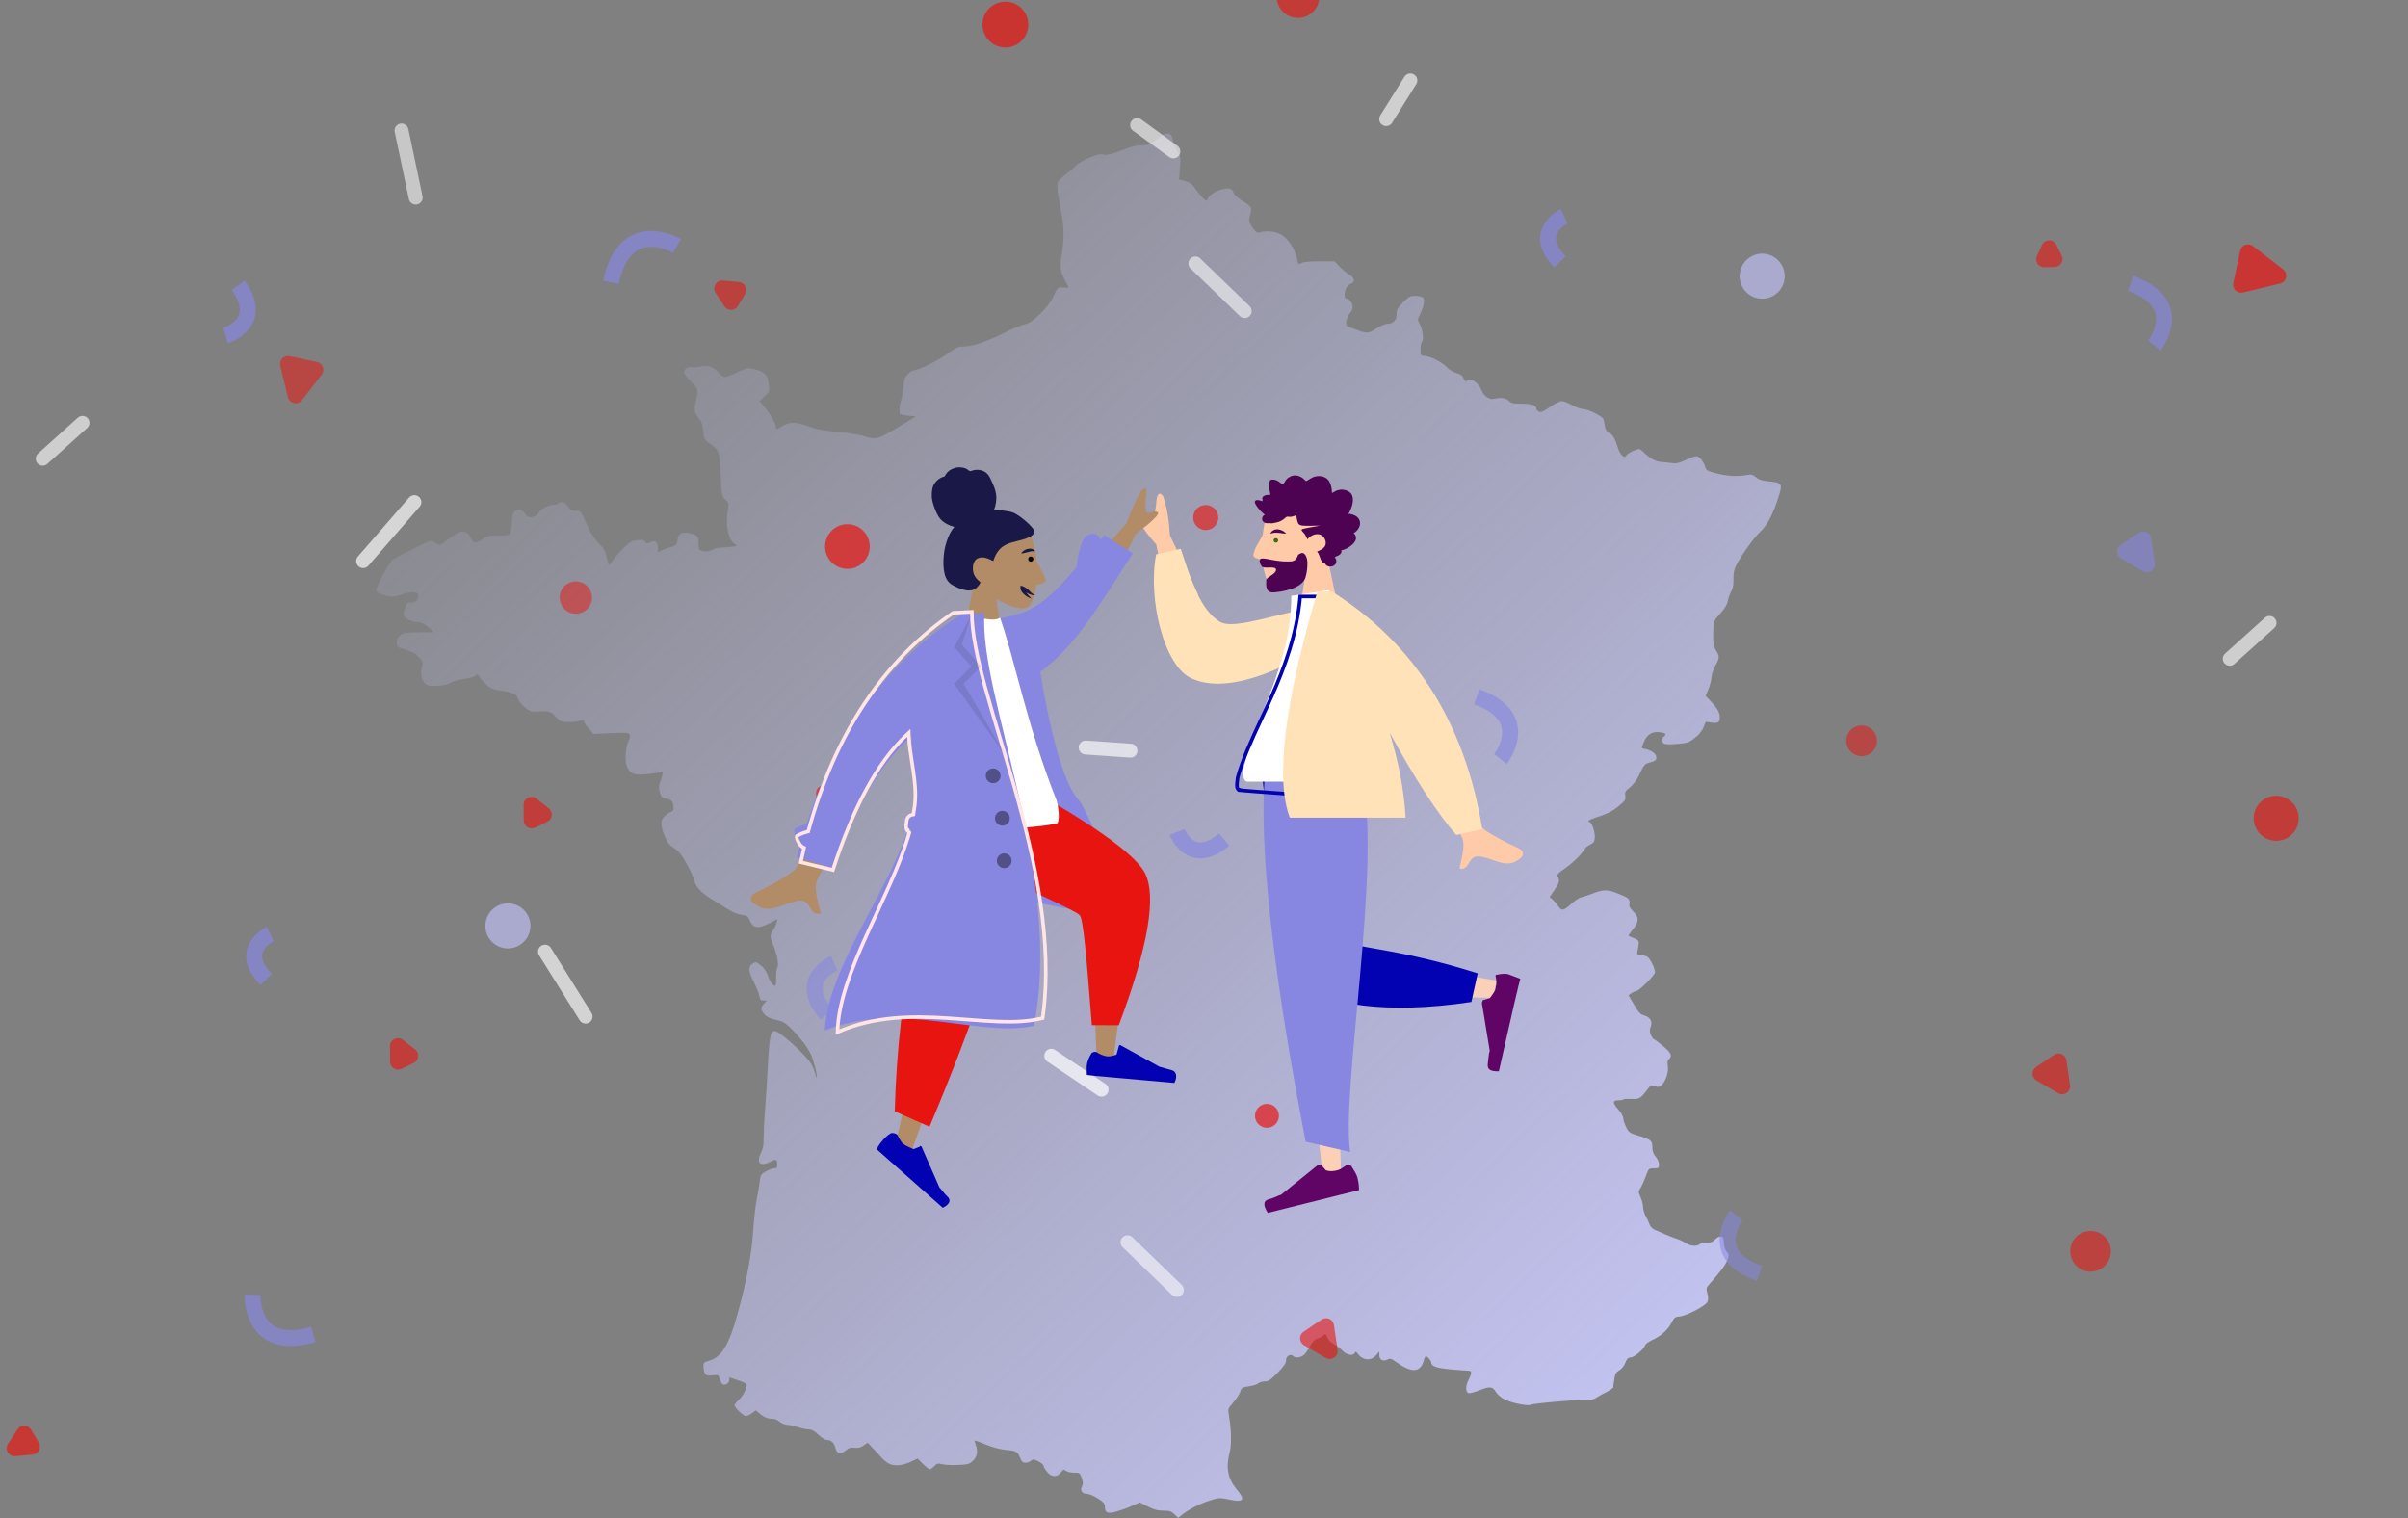 <svg height="454" viewBox="0 0 720 454" width="720" xmlns="http://www.w3.org/2000/svg" xmlns:xlink="http://www.w3.org/1999/xlink"><rect x="0" y="0" width="720" height="454" fill="#808080" stroke="none"/><linearGradient id="a" x1="98.375%" x2="1.375%" y1="100.544%" y2=".873%"><stop offset="0" stop-color="#c9c9fb"/><stop offset="1" stop-color="#c9c9fb" stop-opacity="0"/></linearGradient><g fill="none" fill-rule="evenodd" transform="translate(2 -7.648)"><path d="m344.888 48.553c-2.39 2.031-3.505 2.549-5.696 2.549-1.354 0-2.987.358-4.58 1.036-3.346 1.394-6.054 2.111-6.652 1.752-1.075-.677-6.731 1.633-8.364 3.385-.557.598-1.951 1.792-3.067 2.629-1.195.876-2.19 1.991-2.35 2.549-.119.558-.039 2.191.239 3.704.279 1.474.717 4.023 1.036 5.656.677 3.824.717 7.408.119 11.152-.756 4.62-.637 5.656.757 8.284l1.235 2.43-1.633-.08c-1.753-.08-1.673-.119-3.147 3.067-.517 1.155-2.031 3.107-3.624 4.66-2.231 2.231-3.107 2.788-4.979 3.346-1.274.358-4.062 1.514-6.173 2.629-4.939 2.469-9.281 3.943-11.79 3.943-1.752 0-2.31.239-4.939 2.15-2.867 2.111-8.722 5.019-10.076 5.019-.359 0-1.156.478-1.753 1.115-.916.916-1.155 1.554-1.354 3.943-.159 1.554-.478 3.346-.677 3.943-.518 1.315-.638 3.625-.239 4.023.159.199 1.274.398 2.469.518l2.191.199-3.266 1.992c-8.325 5.098-8.484 5.138-12.546 3.823-1.315-.398-4.74-.956-7.608-1.195-3.385-.279-6.094-.717-7.567-1.274-5.099-1.832-6.532-1.872-9.201-.319-1.633.956-1.673.956-1.673-.119 0-.877-2.19-4.461-3.943-6.373l-.956-1.075 1.514-1.394c1.473-1.395 1.513-1.434 1.274-3.705-.279-2.788-1.155-3.704-4.301-4.461-2.111-.517-2.191-.477-5.138.917-1.633.796-3.266 1.433-3.665 1.433-.398 0-1.195-.557-1.792-1.234-1.673-1.872-3.306-2.47-5.496-1.912-.956.239-2.072.358-2.39.199-.996-.358-2.589.438-2.589 1.354 0 .438.796 1.593 1.752 2.589 2.51 2.509 2.629 2.748 1.992 5.337-.797 3.346-.717 4.342.597 5.815.916 1.036 1.195 1.833 1.434 3.943.239 2.55.319 2.669 2.031 3.864 2.749 1.872 2.868 2.191 3.187 9.32.279 6.253.279 6.333 1.394 7.368 1.115.996 1.115.996.677 3.625-.637 3.744.159 7.966 1.713 9.32l1.115.916-1.872.239c-1.036.12-2.39.239-3.067.239-.637-.04-1.753.279-2.43.637-.876.478-1.672.598-2.668.399-1.474-.279-1.474-.319-1.474-2.191 0-2.191-.358-2.629-2.668-3.147-2.271-.517-3.466.12-3.625 1.912-.159 1.554-.438 1.832-2.669 2.43-.876.239-1.951.677-2.429.956-.797.518-.837.478-.797-.876.04-1.833-.876-2.51-2.31-1.713-.916.478-1.115.438-1.553-.199-.478-.598-.876-.677-2.47-.399-1.672.239-2.27.598-4.221 2.589-1.235 1.275-2.589 2.868-2.988 3.545-.398.677-.836 1.235-.995 1.235-.12 0-.478-1.036-.757-2.27-.398-1.833-.837-2.629-2.35-4.143-1.115-1.115-2.35-2.987-3.186-4.779-2.39-5.258-2.111-4.939-3.744-4.979-1.275 0-1.633-.239-2.271-1.274-.796-1.275-2.429-1.753-2.987-.877-.119.199-.836.399-1.513.399-1.514 0-3.585 1.155-4.501 2.589-.837 1.274-3.107 1.433-3.744.199-.717-1.315-1.912-1.753-2.947-1.036-.797.518-.956.996-1.116 3.545-.119 1.593-.318 3.146-.478 3.385-.199.319-1.513.478-3.584.478-2.868 0-3.426.12-4.62.996-1.713 1.275-3.028 1.314-3.426.08-.637-2.111-2.35-2.828-4.262-1.793-.478.239-1.872 1.195-3.066 2.111-2.191 1.713-2.231 1.713-3.147.956-.518-.438-1.235-.756-1.633-.756-.637 0-9.28 4.221-11.431 5.576-.836.517-4.899 8.045-4.899 9.081 0 1.434 4.979 2.589 7.01 1.553.637-.319 1.991-.677 3.027-.796 2.23-.319 2.947.278 2.35 1.832-.319.796-.717 1.035-1.872 1.155-1.354.119-1.514.239-1.992 1.912-.398 1.314-.398 1.872-.079 2.31.757.916 2.589 1.672 4.023 1.672 1.035 0 1.792.399 3.066 1.474l1.673 1.514-4.461.039c-3.783.04-4.62.16-5.496.837-.797.597-1.075 1.155-1.075 2.151 0 1.314.079 1.394 2.389 2.15 2.749.917 3.226 1.195 4.541 2.669.876.996.916 1.195.478 2.908-.518 2.111.119 4.222 1.593 4.978 1.275.717 5.616.279 7.249-.677.717-.438 2.469-.916 3.863-1.075 1.474-.16 2.908-.598 3.346-.956.597-.558.797-.558.956-.159.319.916 2.549 3.266 3.624 3.823.558.319 2.111.677 3.426.837 2.947.358 4.421 1.075 4.7 2.27.398 1.513 3.226 4.023 4.54 3.943 4.939-.199 5.218-.159 6.811 1.553 1.434 1.474 1.713 1.593 3.704 1.593 1.195 0 2.748-.159 3.465-.358.996-.319 1.275-.279 1.275.199 0 .319.637 1.275 1.434 2.111l1.394 1.593 5.297-.239c4.74-.199 5.297-.159 5.536.438.16.399 0 1.235-.358 1.872-.956 1.912-1.195 6.293-.398 7.847 1.115 2.151 1.951 2.469 5.815 2.111 1.872-.16 3.704-.438 4.142-.637.637-.279.717-.2.558.836-.12.637-.439 1.673-.717 2.35-.359.916-.399 1.593-.04 2.828.398 1.434.637 1.712 1.792 1.912 1.514.278 2.111.836 2.231 2.031.159 1.394.039 1.713-.757 1.991-.399.12-1.235.677-1.793 1.195-1.314 1.235-1.354 2.828-.039 5.975.756 1.911 1.314 2.628 2.788 3.584 1.434.956 2.27 1.952 3.823 4.78 1.076 1.951 2.151 4.301 2.35 5.178.399 1.872 2.39 3.823 6.094 5.974 1.354.797 3.306 1.991 4.342 2.669 1.115.717 2.628 1.274 3.664 1.394 1.513.199 1.832.398 2.27 1.394 1.115 2.668 2.43 2.907 6.014 1.115l2.39-1.235-.239 1.076c-.159.597-.637 1.593-1.075 2.19-.956 1.354-.956 2.191 0 4.381 1.195 2.788 1.832 6.214 1.274 6.851-.239.319-.398 1.553-.358 2.788s-.04 2.35-.199 2.509c-.478.518-1.554-.876-2.231-2.867-.438-1.235-1.155-2.31-2.111-3.067-1.434-1.155-1.513-1.155-2.509-.518-1.354.916-1.275 2.27.398 5.496.717 1.474 1.474 3.306 1.633 4.103.199 1.155.399 1.394 1.275 1.394h.996l-.837.916c-1.035 1.115-1.075 1.792-.159 2.908.916 1.115 1.832 1.553 4.301 2.11 1.633.399 2.43.917 4.222 2.749 2.709 2.828 4.342 4.939 5.457 7.129.876 1.713 2.23 6.851 1.872 7.169-.08.08-.279-.438-.438-1.155-.16-.717-.677-2.031-1.195-2.907-.996-1.753-6.253-6.851-9.081-8.842-3.027-2.111-3.266-1.474-3.903 10.037-.2 3.704-.558 9.36-.797 12.546-.279 3.186-.438 7.01-.438 8.484.04 2.031-.159 3.146-.757 4.341-1.553 3.067-.319 4.302 2.748 2.748 1.793-.916 2.071-.796 2.071.837 0 .876-.159 1.115-.876 1.115-.518 0-1.633.438-2.509.916-1.514.836-1.593 1.036-1.872 3.266-.159 1.314-.558 3.624-.876 5.178-.319 1.513-.797 5.656-1.036 9.161-.478 7.249-1.872 14.776-4.7 25.052-2.509 9.161-4.739 12.865-8.444 13.941-1.752.517-1.792.597-1.712 2.031.159 2.19.717 2.668 2.708 2.35 1.673-.239 1.713-.199 2.151 1.155.279.796.677 1.513.956 1.593.796.279 1.872-.478 1.872-1.314 0-.438.04-.797.119-.797.04 0 1.275.398 2.709.916 2.429.876 2.589.996 2.31 1.912-.398 1.553-1.195 2.868-2.43 4.023-.597.557-1.115 1.234-1.115 1.473 0 .677 2.669 3.227 3.386 3.227.358 0 1.155-.399 1.792-.837l1.155-.876 1.553 1.274c1.155.877 1.992 1.235 3.107 1.235.996 0 1.792.279 2.39.837.517.517 1.553.916 2.429.995.837.04 2.31.399 3.266.717.956.359 2.31.637 3.027.637.916 0 1.713.399 2.948 1.594.916.916 2.071 1.593 2.589 1.593 1.274 0 2.111.796 2.509 2.39.438 1.752 1.553 1.991 3.146.677.877-.757 1.474-.916 2.629-.757 1.076.119 1.792-.08 2.669-.677l1.195-.837 2.111 2.231c1.155 1.235 2.19 2.35 2.31 2.509.119.159.717.677 1.354 1.155 1.593 1.195 4.182 1.155 6.97-.119l2.191-1.036 1.633 1.633c.876.876 1.792 1.593 2.031 1.593s.836-.438 1.314-.956c.797-.836 1.076-.916 2.51-.557.916.199 3.066.279 4.779.199 2.788-.12 3.266-.279 4.302-1.275 1.274-1.234 1.553-2.827.796-4.819-.239-.597-.358-1.115-.279-1.195.08-.079 1.554.438 3.306 1.195 1.912.797 4.142 1.394 5.736 1.553 3.425.319 3.664.439 4.461 2.271.517 1.274.876 1.593 1.712 1.593.598 0 1.315-.279 1.633-.598.558-.517.797-.478 2.191.2.836.438 1.553 1.075 1.553 1.354 0 .318.478 1.115 1.036 1.792 1.314 1.593 2.947 1.673 4.102.199.717-.916.916-.996 1.514-.518.358.319 1.434.558 2.389.558 1.713 0 1.793.04 2.35 1.593.439 1.275.478 1.793.08 2.509-.637 1.235 0 2.191 1.514 2.231.637.04 2.111.637 3.266 1.394 1.672 1.075 2.071 1.513 2.071 2.43 0 1.911.876 2.23 3.704 1.394 1.354-.399 3.425-1.155 4.58-1.713l2.151-.956 2.39 1.235c1.872.956 2.947 1.234 4.62 1.234 1.872 0 2.39.16 3.346 1.076l1.115 1.075 1.115-.876c2.151-1.713 5.337-3.346 8.205-4.262s3.067-.916 5.815-.358c4.461.956 5.058.199 2.43-2.948-2.709-3.266-3.346-6.492-2.191-10.993.637-2.509.597-6.452-.159-10.992-.359-2.151-.359-2.231 1.075-3.824 1.394-1.593 2.111-2.788 2.549-4.182.159-.438.876-.717 2.27-.876 1.155-.16 2.39-.518 2.788-.877.359-.318 1.275-.597 1.992-.597 1.115 0 1.752-.438 3.863-2.589 1.912-1.991 2.51-2.868 2.51-3.744 0-1.274 1.314-2.071 2.111-1.274.717.716 2.469.477 3.385-.478.478-.478 1.275-1.673 1.792-2.669.638-1.195 1.275-1.832 2.032-2.031.637-.16 1.434-.598 1.832-.956.637-.598.717-.518 1.195.597.318.717 1.115 1.554 1.951 1.992.797.398 1.952 1.274 2.589 1.951 1.275 1.355 3.266 1.673 3.665.638.199-.478.398-.399 1.035.438 1.593 1.991 4.023 1.991 5.576.04l.717-.877v1.076c0 1.394 1.115 2.031 2.43 1.354.836-.438 1.155-.319 2.788.836 4.421 3.147 6.97 3.067 8.006-.318.239-.877.557-1.554.716-1.554.399 0 1.594 1.394 1.594 1.872 0 1.155 1.553 1.713 6.014 2.111 2.469.199 4.859.399 5.257.399.916 0 .877.876-.159 2.827-.916 1.872-.876 3.665.12 3.864.398.08 1.872-.319 3.305-.916 2.988-1.195 3.864-1.076 4.86.677.398.637 1.553 1.633 2.549 2.111 2.071 1.075 6.771 2.031 7.846 1.593 1.036-.438 12.626-1.474 15.733-1.394 2.031.04 2.987-.119 3.783-.677.558-.398 1.952-1.155 3.067-1.713 1.076-.557 1.992-1.195 2.032-1.394 0-.239.159-1.314.318-2.39.239-1.672.478-2.11 1.474-2.708.717-.398 1.474-1.314 1.832-2.27.478-1.235.836-1.593 1.553-1.593 1.076 0 3.983-2.43 4.342-3.625.159-.398 1.035-1.075 1.991-1.513 2.629-1.155 4.859-3.107 5.895-5.178.836-1.633 1.075-1.832 2.43-1.952 2.071-.159 7.766-3.146 8.324-4.341.319-.677.319-1.434 0-2.549-.398-1.474-.319-1.713.518-2.669 3.146-3.505 4.899-5.815 5.417-7.209.597-1.553.597-1.673-.2-2.669-.478-.637-.836-1.672-.836-2.708-.04-1.314-.199-1.673-.836-1.752-.478-.08-1.235.318-1.793.916-.717.756-1.314.995-2.589.995-.876 0-1.792.16-2.031.399-.717.717-2.788.557-3.983-.279-.637-.438-1.872-1.036-2.748-1.315-.876-.278-2.47-.916-3.585-1.394-1.075-.477-2.469-1.115-3.106-1.354-.598-.239-1.275-.916-1.474-1.513-.239-.638-.757-1.753-1.195-2.549-.438-.797-.797-2.071-.797-2.788 0-.757-.358-2.072-.756-2.948-.677-1.513-.677-1.633-.04-2.589.358-.557 1.075-2.111 1.593-3.505.876-2.429.916-2.469 2.43-2.469 1.433 0 1.553-.08 1.553-1.155 0-.677-.438-1.673-.996-2.35-.717-.836-.996-1.673-.996-2.788 0-1.952-.398-2.31-4.062-3.425-2.748-.837-2.948-.956-3.784-2.629-.478-.996-.876-2.231-.876-2.748-.04-.518-.677-1.633-1.434-2.47-1.792-1.991-1.792-2.748-.08-2.748.757 0 1.474-.12 1.593-.279.16-.159 1.275-.199 2.47-.159 2.31.119 2.629-.08 4.899-3.067.796-1.115.996-1.155 2.071-.757.956.359 1.275.319 1.952-.279 1.234-1.155 2.19-3.943 1.872-5.775-.16-1.115-.08-1.673.358-2.031 1.076-.916.637-1.912-1.832-3.943-1.314-1.116-2.549-2.032-2.748-2.032-.16 0-.518-.557-.837-1.234-.398-.996-.398-1.514-.04-2.47.598-1.593-.199-2.907-1.991-3.385-1.075-.279-1.633-.876-2.987-3.187l-1.673-2.827.876-.638c.478-.318 1.115-.597 1.394-.597.837 0 5.656-4.78 5.656-5.616 0-1.235-1.513-4.262-2.35-4.7-.438-.239-1.314-.438-1.952-.438-1.155 0-1.155 0-.836-1.713.478-2.549.478-2.668-1.115-3.345-.837-.319-1.593-.678-1.673-.757-.08-.08.518-.916 1.314-1.912 1.872-2.27 1.872-3.624.12-5.337-1.036-.996-1.315-1.553-1.155-2.39.199-1.354-.16-1.673-3.665-3.067-3.066-1.195-4.142-1.155-7.567.16-1.115.438-2.549.916-3.147 1.035-.637.12-1.991 1.036-3.027 1.992-2.23 2.071-2.947 2.19-3.863.677-.398-.598-1.115-1.434-1.633-1.912l-.956-.837 1.434-2.071c1.474-2.23 1.633-2.828.996-4.022-.319-.598.039-.996 2.27-2.55 2.27-1.553 4.979-4.261 6.014-6.014.159-.279.837-.717 1.474-1.035.995-.478 1.234-.837 1.314-2.111.12-1.554-.916-4.62-1.593-4.62-.159 0-.319-.16-.319-.319s1.514-.797 3.346-1.394c2.469-.797 3.983-1.593 5.616-2.947 2.071-1.713 2.23-1.992 2.071-3.147-.199-1.115 0-1.434 1.394-2.549.956-.757 2.031-2.231 2.669-3.505 1.633-3.465 1.672-3.505 3.505-3.983 1.394-.398 1.712-.637 1.712-1.434 0-1.075-1.354-2.111-3.186-2.509-1.394-.279-1.354-.12-.597-2.031.955-2.311 2.509-3.306 4.739-3.027 1.952.278 2.191.557 1.235 1.354-.757.637-.757 1.354-.04 1.951.398.359 1.593.399 4.023.2 3.186-.239 3.585-.399 5.337-1.793 1.235-.916 2.151-2.111 2.589-3.146l.677-1.673 1.713.239c2.19.358 2.788-.279 2.389-2.39-.199-1.036-.916-2.191-2.23-3.585l-1.912-2.031.837-1.952c.438-1.075.876-2.708.916-3.624.079-.916.597-2.469 1.195-3.505 1.234-2.27 1.274-2.708.199-4.421-.837-1.354-.996-2.669-.837-6.612.08-2.15.199-2.429 2.032-4.461 1.354-1.473 2.071-2.668 2.27-3.704.119-.836.597-2.111.996-2.828.557-.956.756-2.031.717-3.783-.04-1.872.159-2.908.876-4.262 1.473-2.908 5.178-8.046 7.169-9.957 2.111-2.032 3.704-4.979 5.337-10.077 1.394-4.262 1.235-4.541-2.748-4.939-2.071-.199-2.987-.478-3.863-1.235-.917-.757-1.434-.916-2.47-.717-2.947.558-5.775.438-9.041-.358-3.187-.797-3.386-.916-3.744-2.111-.199-.717-.797-1.753-1.315-2.31-1.035-1.116-1.394-1.116-4.859.517-1.673.757-2.509.917-3.783.757-.877-.159-2.35-.318-3.227-.358-1.593-.08-3.345-1.076-5.177-2.908-.518-.518-1.116-.956-1.275-.956-.956.04-3.386 1.155-3.863 1.832-.558.717-.598.717-1.355.04-.398-.358-.995-1.434-1.274-2.39-.757-2.549-1.514-3.863-2.589-4.341-.677-.319-1.075-.876-1.235-1.872-.119-.796-.318-1.752-.438-2.151-.239-.916-4.66-3.067-6.213-3.067-.598 0-2.032-.557-3.187-1.194-1.195-.678-2.589-1.195-3.106-1.195-.558 0-2.151.796-3.505 1.792-2.032 1.394-2.669 1.673-3.266 1.354-.438-.199-.757-.557-.757-.757 0-1.075-1.354-1.593-4.302-1.593-2.549 0-3.146-.119-3.943-.836-.956-.916-2.31-1.115-4.341-.637-1.474.358-3.107-.717-3.904-2.709-.995-2.39-3.624-3.903-4.46-2.549-.16.279-.478-.04-.797-.757-.398-.956-.876-1.314-2.151-1.672-.995-.279-2.19-.996-2.947-1.793-1.394-1.513-5.178-3.385-6.731-3.385-1.036 0-1.076-.12-1.076-1.952 0-1.115.199-2.111.438-2.27.638-.399.16-3.864-.716-5.337-.678-1.195-.678-1.275.159-2.908 1.075-2.151 1.434-4.222.876-4.899-.279-.319-1.235-.558-2.23-.558-1.633 0-1.992.199-3.744 1.952-1.673 1.713-1.952 2.191-1.952 3.585 0 1.792-1.036 2.828-2.828 2.828-.597 0-2.031.637-3.186 1.394-2.35 1.593-2.828 1.593-6.851.08-2.35-.876-2.35-.876-2.151-2.31.12-.797.558-1.832 1.036-2.31.478-.478.836-1.354.836-1.952 0-1.155-1.035-2.469-1.911-2.469-.279 0-.478-.438-.478-.956 0-1.633.716-3.027 1.792-3.425 1.474-.558 1.274-1.752-.478-2.828-.836-.478-2.151-1.593-2.947-2.43l-1.394-1.474h-4.581c-3.107 0-4.819.199-5.377.558-.796.518-.876.438-1.314-1.593-.598-2.629-2.47-5.536-4.461-6.851-1.553-1.036-4.78-1.394-6.612-.757-.717.279-1.075.04-2.111-1.394-.916-1.314-1.195-1.992-.995-2.748.876-3.465.876-3.425-1.912-5.178-1.673-1.075-2.669-1.952-2.828-2.589-.359-1.354-1.673-1.593-4.182-.757-1.832.597-3.187 1.713-3.784 3.067-.199.518-1.952-1.274-3.704-3.824-.797-1.115-1.474-1.593-2.828-1.952l-1.792-.438.278-3.425c.239-3.186.2-3.505-.716-4.859-.518-.797-1.116-2.111-1.275-2.987-.12-.836-.438-1.792-.677-2.071-.598-.757-1.952-.558-3.266.558z" fill="url(#a)" fill-rule="nonzero"/><g opacity=".7"><g fill-rule="nonzero"><circle cx="298.506" cy="14.896" fill="#e8140f" r="6.855" transform="matrix(-.292 -.956 .956 -.292 371.536 304.714)"/><circle cx="386.006" cy="6.808" fill="#e8140f" opacity=".91" r="6.378" transform="matrix(.07 -.998 .998 .07 352.289 391.399)"/><circle cx="623.153" cy="381.655" fill="#e8140f" opacity=".81" r="6.08" transform="matrix(-.809 .588 -.588 -.809 1351.626 324.14)"/><circle cx="170.194" cy="186.421" fill="#e8140f" opacity=".71" r="4.828" transform="matrix(-.174 -.985 .985 -.174 16.16 386.401)"/><circle cx="358.404" cy="162.417" fill="#e8140f" opacity=".89" r="3.755" transform="matrix(-.99 .139 -.139 -.99 735.925 273.373)"/><ellipse cx="554.468" cy="228.96" fill="#e8140f" opacity=".74" rx="4.59" ry="4.59" transform="matrix(.375 -.927 .927 .375 134.472 657.284)"/><circle cx="251.465" cy="171.124" fill="#e8140f" r="6.676" transform="matrix(-.616 .788 -.788 -.616 541.13 78.321)"/><ellipse cx="376.546" cy="341.286" fill="#e8140f" opacity=".97" rx="3.577" ry="3.577" transform="matrix(.934 .358 -.358 .934 147.315 -112.274)"/><circle cx="678.56" cy="252.295" fill="#e8140f" opacity=".89" r="6.736" transform="matrix(-.951 -.309 .309 -.951 1245.946 701.928)"/><circle cx="524.869" cy="90.213" fill="#c3c3ff" opacity=".89" r="6.736" transform="matrix(-.951 -.309 .309 -.951 996.172 338.204)"/><circle cx="149.859" cy="284.475" fill="#c3c3ff" opacity=".89" r="6.736" transform="matrix(-.951 -.309 .309 -.951 204.476 601.335)"/></g><path d="m338.001 45.05 10.836 7.873" opacity=".83" stroke="#fff" stroke-linecap="round" stroke-linejoin="round" stroke-width="4.173"/><path d="m173.086 311.606-12.13-19.412" opacity=".93" stroke="#fff" stroke-linecap="round" stroke-linejoin="round" stroke-width="4.173"/><path d="m419.699 31.695-7.224 11.561" opacity=".89" stroke="#fff" stroke-linecap="round" stroke-linejoin="round" stroke-width="4.173"/><path d="m322.699 231.806h13.395" opacity=".93" stroke="#fff" stroke-linecap="round" stroke-linejoin="round" stroke-width="4.173" transform="matrix(-.998 -.07 .07 -.998 641.821 486.025)"/><path d="m676.594 193.908-11.895 10.71" opacity=".87" stroke="#fff" stroke-linecap="round" stroke-linejoin="round" stroke-width="4.173"/><path d="m22.666 134.09-11.895 10.71" opacity=".87" stroke="#fff" stroke-linecap="round" stroke-linejoin="round" stroke-width="4.173"/><path d="m370.163 100.657-14.758-14.252" opacity=".79" stroke="#fff" stroke-linecap="round" stroke-linejoin="round" stroke-width="4.173"/><path d="m122.29 66.732-4.233-20.075" opacity=".79" stroke="#fff" stroke-linecap="round" stroke-linejoin="round" stroke-width="4.173"/><path d="m349.896 393.345-14.758-14.252" opacity=".79" stroke="#fff" stroke-linecap="round" stroke-linejoin="round" stroke-width="4.173"/><path d="m310.83 328.325h18.143" stroke="#fff" stroke-linecap="round" stroke-linejoin="round" stroke-width="4.173" transform="matrix(-.829 -.559 .559 -.829 401.514 779.406)"/><path d="m106.572 175.419 15.329-17.634" opacity=".96" stroke="#fff" stroke-linecap="round" stroke-linejoin="round" stroke-width="4.173"/><g fill="#e8140f" fill-rule="nonzero" transform="translate(0 79.524)"><path d="m88.281 47.779c-1.222 1.581-3.73 1.048-4.203-.894l-2.284-9.373c-.416-1.707 1.094-3.262 2.812-2.897l8.183 1.74c1.718.365 2.465 2.4 1.391 3.79z" opacity=".76"/><path d="m608.541 1.388c.835-1.816 3.399-1.861 4.297-.075l1.606 3.194c.789 1.569-.333 3.425-2.089 3.455l-3.099.054c-1.757.031-2.942-1.784-2.208-3.38z" opacity=".85"/><path d="m246.814 174.646c-1.43 1.396-3.84.518-4.038-1.47l-.763-7.645c-.174-1.748 1.538-3.078 3.189-2.477l6.26 2.278c1.65.601 2.107 2.72.85 3.947z" opacity=".92"/><path d="m211.953 15.686c-1.098-1.67.223-3.868 2.213-3.683l4.804.446c1.749.163 2.728 2.096 1.824 3.602l-2.155 3.586c-.905 1.506-3.072 1.55-4.037.081z" opacity=".82"/><path d="m383.721 131.43c-1.682-1.08-1.369-3.625.524-4.266l6.431-2.176c1.664-.563 3.345.806 3.131 2.549l-.717 5.844c-.214 1.744-2.176 2.665-3.655 1.716z" opacity=".91"/><path d="m114.62 240.939c-.01-1.999 2.294-3.123 3.863-1.884l3.646 2.88c1.378 1.089 1.146 3.244-.433 4.014l-3.621 1.767c-1.579.77-3.421-.374-3.43-2.131z" opacity=".88"/><path d="m154.559 168.81c-.011-1.999 2.294-3.123 3.863-1.884l3.646 2.88c1.378 1.089 1.146 3.244-.433 4.014l-3.621 1.767c-1.579.77-3.421-.374-3.43-2.131z" opacity=".88"/><path d="m680.671 8.673c1.581 1.222 1.048 3.73-.894 4.203l-11.108 2.707c-1.707.416-3.262-1.094-2.897-2.812l2.061-9.698c.366-1.718 2.4-2.465 3.791-1.391z" opacity=".98"/><path d="m2.61 363.528c-1.99.185-3.311-2.013-2.213-3.683l2.846-4.331c.965-1.469 3.132-1.425 4.037.081l2.314 3.852c.905 1.505-.074 3.439-1.823 3.602z" opacity=".96"/><path d="m616.946 252.582c.289 1.977-1.837 3.411-3.562 2.403l-6.479-3.787c-1.517-.886-1.586-3.053-.13-4.035l5.394-3.639c1.457-.982 3.439-.106 3.693 1.632z" opacity=".84"/><path d="m397.937 331.738c.289 1.977-1.837 3.411-3.562 2.403l-6.479-3.787c-1.516-.886-1.586-3.053-.13-4.035l5.395-3.639c1.456-.982 3.439-.106 3.692 1.632z" opacity=".84"/></g><path d="m642.264 176.022c.289 1.978-1.837 3.412-3.563 2.403l-6.478-3.786c-1.517-.887-1.587-3.053-.13-4.036l5.394-3.638c1.457-.983 3.439-.106 3.693 1.632z" fill="#8787e1" fill-rule="nonzero" opacity=".84"/><path d="m65.459 107.958s11.931-3.525 3.777-15.012" stroke="#8787e1" stroke-width="4.769"/><path d="m465.673 72.309s-9.92 4.723-1.221 13.616" opacity=".97" stroke="#8787e1" stroke-width="4.769"/><path d="m78.8 286.908s-9.92 4.723-1.221 13.616" opacity=".97" stroke="#8787e1" stroke-width="4.769"/><path d="m517.147 371.032s-9.155 11.914 6.967 17.35" opacity=".77" stroke="#8787e1" stroke-width="4.769"/><path d="m73.508 394.79s-.773 17.432 18.184 11.864" opacity=".94" stroke="#8787e1" stroke-width="4.769"/><path d="m642.161 110.993s9.966-12.511-7.093-18.596" opacity=".92" stroke="#8787e1" stroke-width="4.769"/><path d="m446.639 234.594s9.966-12.511-7.093-18.596" opacity=".92" stroke="#8787e1" stroke-width="4.769"/><path d="m247.396 295.67s-11.497 4.753-2.187 15.325" opacity=".79" stroke="#8787e1" stroke-width="4.769"/><path d="m349.928 256.43s4.197 10.676 14.093 2.263" stroke="#8787e1" stroke-width="4.769"/><path d="m200.412 81.183s-15.586-9.195-19.717 10.874" stroke="#8787e1" stroke-width="4.769"/></g><g fill-rule="nonzero"><path d="m394.988 174.632c2.674-3.155 4.526-6.995 4.183-11.316-.891-12.481-18.242-9.738-21.602-3.428-3.361 6.309-2.949 22.219 1.371 23.385 1.715.48 5.418-.617 9.19-2.949l-2.4 16.734h13.99z" fill="#ffcaa7"/><path d="m376.132 165.717c-.411 2.537-2.331 4.389-3.086 6.721-.411 1.303-.48 1.783.823 2.194 1.029.343 2.057.343 2.743-.411" fill="#ffcaa7"/><path d="m377.847 167.226c.137-.412.48-.823.892-1.029.411-.206.96-.343 1.44-.274.48.068.891.205 1.303.411.411.206.754.48 1.097.823-.48.069-.892 0-1.303-.069-.412-.068-.823-.137-1.166-.137s-.754-.068-1.097 0c-.343 0-.755.137-1.166.275z" fill="#4d0351"/><path d="m379.493 169.9c.378 0 .686-.307.686-.686 0-.378-.308-.685-.686-.685-.379 0-.686.307-.686.685 0 .379.307.686.686.686z" fill="#307205"/><path d="m388.888 177.17c.137-1.715-.068-3.498-1.166-4.115-.411-.206-.96.068-1.577.48-.686 2.057-1.774 1.994-3.008 1.994-3.498.069-6.25-.965-7.759-.897-1.097 0-.823 1.44-.069 2.4.618.823 4.239-.322 4.239.981s-2.936 2.243-2.936 3.066c0 1.303-.342 3.703 1.921 3.703 2.263-.069 8.778-1.029 9.807-4.458.205-.686.48-1.92.548-3.154z" fill="#4d0351"/><path d="m401.129 161.273c.354-.354.566-.919.778-1.413.212-.495.353-1.06.494-1.555.212-1.06.212-2.332-.494-3.18-.636-.636-1.555-.989-2.403-1.06-.565-.07-1.13.071-1.696.212-.565.212-.989.566-1.554.778 0-1.131-.212-2.403-.777-3.392-.566-.989-1.484-1.484-2.474-1.625-1.059-.142-2.119.07-3.038.636-.212.141-.495.282-.707.424-.212.141-.353.282-.636.353-.212.071-.353-.071-.494-.283-.212-.212-.424-.424-.636-.565-.989-.707-2.261-1.06-3.463-.565-.494.212-1.059.565-1.413.989-.353.424-.565 1.06-.989 1.342-.212.142-.353-.07-.495-.141-.282-.212-.494-.353-.777-.565-.353-.283-.777-.424-1.201-.565-.636-.142-1.484-.142-1.625.706-.071.283 0 .636 0 .919 0 .424.07.848.07 1.272 0 .353.071.636.142.918 0 .142.141.495.07.636-.07.212-.494.071-.706.071-.354 0-.707.071-.99.212-.282.141-.494.282-.635.565-.071.141-.071.353 0 .565.07.212 0 .354 0 .566-.495-.212-2.05-.707-2.262.07-.07.283.071.566.212.848.212.424.495.778.778 1.131.565.777 1.272 1.413 1.978 1.978-.848.354-1.13 1.555-.353 2.191.353.283.777.353 1.201.353.141 0 .353-.07.495-.07.07 0 .141.07.212.07.565.071 1.272-.07 1.837-.212 1.06-.212 1.978-.706 2.826-1.484.212-.212.354-.282.636-.282.212 0 .495.07.707.07.636 0 1.201-.282 1.837-.494.071.777.283 1.696.565 2.402.283.565.848.636 1.343.707 1.766.141 3.533 0 5.229 0-1.696.353-3.463.565-5.158.989-.778.212-.212.707.141 1.06.565.565.918 1.343 1.201 2.049.848-1.06 2.261-1.766 3.604-1.484 1.413.354 2.473 2.332 1.554 3.675-.565.777-1.484 1.13-2.261 1.484.636.635.778 1.625 1.131 2.402.212.424.424.848.848.989.141.071.353.071.424.212.141.142.212.354.353.495.777.565 1.979.494 2.614-.212.636-.636.424-1.625-.07-2.261.848-.354 2.261-.778 1.978-2.049 1.767-.142 6.077-2.968 3.675-5.088 1.272-.707 2.473-2.544 1.625-4.098-.495-1.06-1.979-1.626-3.251-1.696z" fill="#4d0351"/><path d="m390.897 215.588c9.629 7.388 8.174 76.31 8.824 77.022.248.558 15.414 3.117 45.746 8.234l-1.05 5.157c-35.312-.538-54.068-2.154-55.864-4.694-3.251-3.559-7.222-24.532-12.624-62.264z" fill="#fad0b7"/><path d="m439.834 298.689-1.884 8.543c-25.963 3.965-43.544.482-49.859-4.713-4.056-3.867-8.584-24.59-12.624-62.264l16.391-24.764c23.281 16.317 11.577 73.444 12.072 74.56.094.962 14.114 1.693 35.904 8.638z" fill="#0202b2"/><path d="m445.686 299.074c1.516-.346 2.878-.288 3.28-.134.805.307 2.012.769 3.622 1.385-.309.808-2.503 10.159-6.425 27.65-2.321.038-3.528-.424-3.313-2.194.216-1.77.278-3.136.587-3.944l-2.359-14.335c.155-.404.155-.404.309-.808l2.074-.597c1.02-1.462 1.732-2.116 1.793-3.482.309-.808.216-1.77-.125-3.29-.155.404.154-.405.557-.251z" fill="#600566"/><path d="m398.485 237.187-1.457 67.633 2.146 58.392-5.542-2.444-13.751-131.785z" fill="#fad0b7"/><path d="m402.163 356.495c.732 1.15 1.465 2.299 1.673 3.135.209.836.522 2.09.519 3.867-.84.209-10.074 2.513-27.284 6.805-1.465-2.298-1.358-3.657.321-4.076s2.834-1.151 3.673-1.36l11.133-8.994c.42-.104.42-.104.944.209l1.256 1.463c1.468.522 2.728.208 3.567-.002.84-.209 1.575-.837 2.73-1.569.42-.104 1.363.104 1.468.522z" fill="#600566"/><path d="m401.718 352.09-13.314-3.046c-3.416-17.987-17.966-92.208-10.499-120.934l27.313 12.045c6.128 25.775-6.346 93.729-3.5 111.935z" fill="#8787e1"/><path d="m418.376 226.842 10.383-2.155c6.922 18.526 11.248 28.435 12.114 30.159.865 1.292 7.354 4.739 11.248 6.462 1.73.862 1.298 2.154.865 2.585-3.894 3.877-7.355.862-11.681 0-4.759-1.292-3.461 4.308-6.922 3.447.433-2.585 2.163-7.324.433-9.909-.433-1.293-6.057-11.202-16.44-30.589z" fill="#ffcaa7"/><path d="m356.326 185.574-8.502-17.833c-.278-4.265-.84-8.206-1.972-11.502-.364-.895-1.663-2.039-2.074 1.044-.126 2.76-.862 5.558-1.756 5.918-.895.36-1.947-1.716-3.451-1.319-.895.36.522 3.332 5.145 8.556l3.548 16.911z" fill="#ffcaa7"/><path d="m403.703 193.181-1.868-3.996c-12.926-2.311-32.937 7.564-38.954 4.47-5.67-3.349-8.455-11.503-11.827-21.911l-7.348 1.643c-2.604 13.189 2.33 33.723 10.761 37.191 13.588 6.12 36.995-7.863 49.236-17.397z" fill="#ffe2b8"/><path d="m409.628 241.374c-17.305 0-30.283 0-38.503 0-1.73 0-1.298-2.585-1.298-3.878 3.029-14.648 14.277-30.589 14.277-51.7l11.248-1.723c9.517 15.079 12.546 33.174 14.276 57.301z" fill="#fff"/></g><path d="m368.539 243.897.048.004.049.004.048.004.048.003.049.004.048.004.049.004.049.004.049.004.049.004.049.004.049.004.05.004.049.004.05.004.049.004.05.004.05.004.05.004.05.004.05.004.051.005.05.004.051.004.05.004.051.004.051.004.051.004.051.004.051.004.052.005.051.004.052.004.051.004.052.004.052.005.052.004.052.004.052.004.052.004.053.005.052.004.053.004.052.004.053.005.053.004.053.004.053.005.054.004.053.004.053.005.054.004.054.004.053.005.054.004.054.004.054.005.055.004.054.005.054.004.055.004.055.005.054.004.055.005.055.004.055.005.055.004.056.005.055.004.056.004.055.005.056.005.056.004.056.005.056.004.056.005.056.004.057.005.056.004.057.005.056.005.057.004.057.005.057.004.057.005.057.005.058.004.057.005.058.005.057.004.058.005.058.005.058.004.058.005.058.005.058.004.059.005.058.005.059.005.059.004.058.005.059.005.059.005.059.004.06.005.059.005.06.005.059.005.06.005.06.004.059.005.06.005.061.005.06.005.06.005.06.005.061.005.061.004.06.005.061.005.061.005.061.005.061.005.062.005.061.005.061.005.062.005.062.005.062.005.061.005.062.005.063.005.062.005.062.005.063.005.062.005.063.005.062.005.063.006.063.005.063.005.064.005.063.005.063.005.064.005.063.005.064.006.064.005.064.005.064.005.064.005.064.006.064.005.065.005.064.005.065.005.065.006.065.005.065.005.065.005.065.006.065.005.066.005.065.006.066.005.065.005.066.006.066.005.066.005.066.006.067.005.066.005.066.006.067.005.067.006.066.005.067.005.067.006.067.005.067.006.068.005.067.006.068.005.067.006.068.005.068.005.068.006.068.006.068.005.068.006.068.005.069.006.068.005.069.006.069.005.069.006.069.005.069.006.069.006.069.005.069.006.07.006.07.005.069.006.07.005.07.006.07.006.07.005.07.006.071.006.07.006.071.005.07.006.071.006.071.005.071.006.071.006.071.006.071.006.072.005.071.006.072.006.071.006.072.005.072.006.072.006.072.006.072.006.073.006.072.006.073.005.072.006.073.006.073.006.073.006.073.006.073.006.073.006.074.006.073.006.074.006.073.006.074.006.074.006.074.006.074.006.074.006.074.006.075.006.074.006.075.006.075.006.074.006.075.006.075.006.075.006.076.006.075.006.075.006.076.006.075.007.076.006.076.006.076.006.076.006.076.006.076.006.077.007.076.006.077.006.077.006.076.006.077.007.077.006.077.006.077.006.078.007.077.006.078.006.077.007.078.006.078.006.078.006.078.007.078.006.078.006.078.007.079.006.078.006.079.007.079.006.078.007.079.006.079.006.079.007.08.006.079.007.08.006.079.007.08.006.08.006.079.007.08.006.08.007.081.006.08.007.08.006.081.007.08.006.081.007.081.007.081.006.081.007.081.006.081.007.081.006.082.007.081.007.082.006.081.007.082.006.082.007.082.007.082.006.083.007.082.007.082.006.083.007.082.007.083.006.083.007.083.007.083.007.083.006.083.007.084.007.083.007.084.006.083.007.084.007.084.007.084.006.084.007.084.007.084.007.085.007.084.007.085.006.084.007.085.007.085.007.085.007.085.007.085.007.086.007.085.007.085.006.086.007.086.007.086.007.085.007.086.007.086.007.087.007.086.007.086.007.087.007.086.007.087.007.087.007.087.007.087.007.087.007.087.007.088.007.087.008.087.007.088.007.088.007.088.007.088.007.088.007.088.007.088.007.088.008.089.007.088.007.089.007.089.007.088.008.089.007.089.007.089.007.09.007.089.008.089.007.09.007.09.007.089.008.09.007.09.007.09.008.09.007.091.007.09.007.09.008.091.007.091.007.09.008.091.007.091.008.091.007.091.007.092.008.091.007.091.007.092.008.092.007.091.008.092.007.092.008.092.007.092.008.093.007.092.008.092.007.093.007.093.008.092.008.093.007.093.008.093.007.093.008.094.007.093.008.093.007.094.008.094.007.093.008.094.008.094.007.094.008.094.008.095.007.094.008.095.007.094.008.095.008.094.007.095.008.095.008.095.008.096.007.095.008.095.008.096.007.095.008.096.008.096.008.095.007.096.008.096.008.097.008.096.008.096.007.097.008.096.008.097.008.097.008.096.008.097.007.097.008.098.008.097.008.097.008.098.008.097.008.098.008.098.007.097.008.098.008.098.008.099.008.098.008.098.008.099.008.098.008.099.008.099.008.098.008.099.008.099.008.099.008.1.008.099.008.099.008.1.008.1.008.099.008.1.009.1.008.1.008.1.008.101.008.1.008.1.008.037.003c.332-25.655-2.317-44.142-10.265-60.854h-9.31c-.991 11.256-4.582 20.923-8.453 29.672-1.057 2.388-2.132 4.703-3.179 6.96-2.853 6.144-5.51 11.865-7.074 17.501-.019.214-.049.464-.081.719-.019.161-.039.325-.057.483-.05.45-.085.896-.068 1.293.017.407.087.702.199.889.091.152.219.254.478.275z" stroke="#0202b2" stroke-width="1.066"/><path d="m413.523 226.724c7.787 14.218 14.277 24.127 19.901 30.589l7.787-1.723c-5.192-31.881-20.333-55.577-44.993-71.087h-4.326c-9.95 33.605-12.546 56.439-8.22 67.64h34.61c-.433-8.185-2.163-16.802-4.759-25.419z" fill="#ffe2b8" fill-rule="nonzero"/><path d="m290.807 231.141-12.674 65.881-12.546 53.336 4.211 3.728 37.854-108.034z" fill="#b28b67" fill-rule="nonzero"/><path d="m264.422 346.451c-1.18.681-2.037 1.649-2.322 1.972-.572.645-1.428 1.613-1.961 2.867.648.574 7.127 6.309 19.76 17.492 2.076-1.04 2.609-2.294 1.313-3.441-.972-.86-1.658-2.043-2.306-2.617l-5.358-12.222c-.324-.287-.324-.287-.609.035l-1.791.717c-1.257-.537-2.514-1.075-3.162-1.648-.648-.574-1.01-1.47-1.697-2.653-.648-.573-1.257-.538-1.867-.502z" fill="#0202b2" fill-rule="nonzero"/><path d="m265.543 339.963 10.383 4.588c5.861-13.8 11.644-28.818 17.598-45.988 5.954-17.169 11.298-34.303 15.747-51.078l-22.675-20.072c-6.657 20.575-11.524 40.432-14.963 58.677-3.725 18.567-5.66 36.417-6.09 53.873z" fill="#e8140f" fill-rule="nonzero"/><path d="m322.803 177.856 12.023-13.818c1.457-4.001 2.973-7.138 4.518-9.844.83-.49 1.632-1.411 1.377 1.208-.256 2.619-.511 5.237.378 5.611s2.091-1.008 3.009-.203c.889.374-1.545 2.706-6.47 6.507l-7.236 14.363z" fill="#b28b67" fill-rule="nonzero"/><path d="m320.21 246.462c-5.52-6.183-10.028-29.808-11.592-40.848l-8.556 6.348v64.032l31.188 6.072c8.556 14.904-5.52-29.422-11.04-35.604z" fill="#8787e1" fill-rule="nonzero"/><path d="m319.935 177.185c.094-2.267.751-5.568 1.932-8.099.59-1.266 2.462-2.303 3.728-1.713.736.363 1.221.975 1.358 1.713.441-.45.827-.905 1.274-1.409l8.488 5.422c-11.409 17.523-20.382 34.159-36.597 40.349-5.465 2.093-22.741-.841-29.134-1.3l13.07-16.195c17.72-6.348 20.425-.276 35.881-18.768z" fill="#8787e1" fill-rule="nonzero"/><path d="m281.317 257.549c18.556 8.814 41.8 21.643 42.513 22.293.297.533.994 15.56 2.09 45.079l4.913.034c4.457-33.351 5.527-51.475 3.507-53.841-3.029-3.549-29.674-24.974-46.932-35.221z" fill="#b28b67" fill-rule="nonzero"/><path d="m324.314 322.672c-.766 1.132-1.117 2.382-1.235 2.798-.234.833-.17 2.199-.107 3.565.829.234 9.593.901 26.173 2.418 1-1.965.522-3.448-.722-3.798s-2.489-.7-3.733-1.05l-11.622-6.415c-.415-.116-.415-.116-.532.3l-.703 2.499c-1.478.483-2.425.666-3.254.433-.83-.234-1.659-.467-2.786-1.233-.415-.117-1.362.066-1.479.483z" fill="#0202b2" fill-rule="nonzero"/><path d="m324.467 314.176 8.05.017c8.868-23.571 11.309-38.614 7.855-45.428-3.454-6.813-21.19-18.543-52.378-34.955l-7.848 27.903c26.084 12.28 39.6 18.329 40.61 19.511 1.127.767 2.048 11.812 3.711 32.952z" fill="#e8140f" fill-rule="nonzero"/><path d="m289.422 181.368c-2.539-2.981-4.251-6.624-3.975-10.765.828-11.812 17.278-9.218 20.48-3.256 3.201 5.961 2.815 21.086-1.325 22.135-1.656.442-5.134-.607-8.722-2.76l2.263 15.898h-13.248z" fill="#b28b67" fill-rule="nonzero"/><path d="m300.683 160.833c-1.822-.552-4.416-.718-5.52-.607.607-1.491.883-3.202.662-4.803s-.883-2.925-1.546-4.361c-.276-.662-.662-1.324-1.159-1.821s-1.159-.828-1.877-.994c-.717-.165-1.435-.165-2.152 0-.332.055-.608.221-.884.276-.331.055-.441-.11-.717-.331-.552-.497-1.38-.718-2.043-.773-.772-.11-1.6 0-2.318.276s-1.435.663-1.932 1.27c-.221.276-.442.552-.607.883-.056.11-.055.221-.221.276-.11.055-.276.055-.387.11-1.269.442-2.318 1.38-2.925 2.65-.331.718-.497 1.987-.442 3.422.055 1.436 1.325 5.134 2.539 6.514 1.104 1.215 2.65 1.987 4.196 2.374-.994 1.159-1.712 2.594-2.208 4.085-.552 1.6-.884 3.256-.994 4.968-.11 1.6-.11 3.312.276 4.912.331 1.491 1.104 2.705 2.374 3.423.552.331 1.214.607 1.821.883.608.221 1.215.442 1.877.607 1.215.276 2.65.221 3.588-.772.331-.332.718-.773.939-1.215.11-.165.165-.276.055-.386-.111-.166-.331-.331-.497-.442-.938-.828-1.546-1.877-1.656-3.146-.166-1.27.221-2.981 1.435-3.533 1.546-.718 3.257.11 4.637.828.607-2.043 1.766-3.919 3.698-4.858 2.098-1.049 4.472-1.159 6.625-2.097.552-.221 1.104-.497 1.545-.994.166-.221.386-.442.442-.718.11-.331-.111-.662-.331-.883-1.049-1.545-4.527-4.471-6.293-5.023z" fill="#191847" fill-rule="nonzero"/><path d="m251.123 232.662 9.715 1.766c-11.261 22.412-17.333 34.224-18.106 35.494-1.821 2.871 0 8.115.718 10.875-3.974.993-2.539-5.079-7.562-3.699-4.637 1.215-8.501 4.251-12.917.331-.552-.496-.939-1.987.828-2.815 4.471-2.042 11.095-5.796 12.144-7.286 1.435-1.932 6.513-13.524 15.18-34.666z" fill="#b28b67" fill-rule="nonzero"/><path d="m272.321 253.914c17.333 1.932 31.63 1.932 41.566 0 1.214-.221.552-5.575 0-7.01-8.943-22.632-12.167-41.014-16.859-54.538-1.656.828-2.462.607-6.546 0-10.93 16.229-15.953 34.776-18.161 61.548z" fill="#fff" fill-rule="nonzero"/><path d="m269.119 256.619c-.607-.552-.883-1.38-.773-2.263l.276-1.656c.221-1.104 1.104-1.932 2.153-2.043.165-.828.331-1.656.497-2.484 1.104-6.9-.773-13.634-.718-20.314-8.887 7.563-16.836 20.645-23.902 39.248l-10.433-3.091c.387-1.491.828-2.926 1.215-4.361-1.215-.663-2.595-3.809-1.601-4.361 1.049-.552 2.153-.938 3.312-1.159 9.55-28.815 25.171-49.846 46.92-63.15h2.981 3.312c-1.821 24.454 23.681 77.833 14.794 123.374-16.395 3.643-39.8-7.729-62.542 1.38.938-18.272 17.885-39.855 24.509-59.12z" fill="#8787e1" fill-rule="nonzero"/><path d="m269.804 256.924.096-.337-.271-.223c-.482-.394-.746-1.026-.695-1.759l.188-1.647c.135-.896.806-1.569 1.599-1.694l.387-.061.057-.388.184-1.253.185-1.253.001-.01.001-.011c.381-3.544.004-6.994-.496-10.363-.11-.742-.225-1.478-.34-2.211-.41-2.614-.813-5.178-.925-7.756l-.05-1.164-.848.8c-8.511 8.034-15.76 21.452-21.837 40.181l-9.596-2.313c.144-.672.295-1.322.445-1.973.148-.639.296-1.278.437-1.936l.088-.411-.378-.181c-.207-.1-.478-.333-.761-.688-.276-.346-.533-.767-.726-1.189-.196-.427-.311-.822-.333-1.117-.011-.147.003-.243.021-.298.009-.025.017-.038.02-.042.002-.003.004-.004.005-.005.971-.576 2.002-.997 3.094-1.264l.304-.074.083-.302c8.01-29.114 22.424-50.778 43.269-65.1l2.826-.146 2.74-.141c-.031 6.124 1.621 13.829 4.01 22.593 1.323 4.851 2.884 10.066 4.522 15.54 1.41 4.712 2.878 9.615 4.3 14.64 6.135 21.688 11.504 45.941 8.36 68.69-3.884 1.019-8.238 1.211-12.952 1.056-3.085-.102-6.293-.351-9.613-.608-1.912-.148-3.861-.299-5.844-.427-10.565-.679-21.945-.675-32.957 4.172.227-8.806 4.032-18.589 8.548-28.622 1.022-2.27 2.081-4.553 3.14-6.839 3.749-8.085 7.509-16.195 9.712-23.866z" stroke="#ffe5e4" stroke-width="1.066"/><path d="m288.439 191.593-2.87 8.776 5.741 6.569-5.189 5.134 12.53 21.473-15.346-21.418 5.134-5.189-5.134-5.796z" fill="#000" fill-opacity=".1" fill-rule="nonzero"/><path d="m294.953 241.825c-1.214 0-2.208-.994-2.208-2.208s.994-2.208 2.208-2.208c1.215 0 2.208.994 2.208 2.208s-.938 2.208-2.208 2.208zm2.76 12.696c-1.214 0-2.208-.993-2.208-2.208 0-1.214.994-2.208 2.208-2.208 1.215 0 2.208.994 2.208 2.208 0 1.215-.938 2.208-2.208 2.208zm.552 12.696c-1.214 0-2.208-.993-2.208-2.208 0-1.214.994-2.208 2.208-2.208 1.215 0 2.209.994 2.209 2.208 0 1.215-.939 2.208-2.209 2.208z" fill="#000" fill-opacity=".4" fill-rule="nonzero"/><path d="m307.408 174.597c.424.848 1.06 1.554 1.413 2.402.283.778 1.767 3.251 1.837 4.099.142 1.201-2.685 1.413-3.957 1.343" fill="#b28b67" fill-rule="nonzero"/><path d="m307.478 172.477c-.424-.071-.778 0-1.06 0-.354.071-.636.141-.919.212-.636.141-1.272.353-2.12.495.142-.424.495-.707.778-.919.353-.212.706-.424 1.13-.495.424-.07.848-.141 1.272 0 .353.071.707.354.919.707z" fill="#191847" fill-rule="nonzero"/><path d="m307.478 185.479c-.353.141-.777.141-1.13 0-.354-.071-.707-.283-1.06-.424-.636-.353-1.272-.777-1.767-.989l.636-.424c0 .07.071.424.283.636.141.282.353.565.565.777.424.565.919 1.06 1.413 1.555-.353-.071-.706-.212-1.06-.424-.353-.212-.636-.354-.918-.636-.283-.212-.566-.495-.848-.848-.212-.354-.495-.707-.495-1.343l.071-.636.636.212c.424.141.706.353 1.06.565.282.212.565.424.848.707.565.636 1.06 1.131 1.766 1.272z" fill="#191847" fill-rule="nonzero"/><path d="m306.206 175.586c.429 0 .777-.348.777-.777 0-.43-.348-.778-.777-.778s-.777.348-.777.778c0 .429.348.777.777.777z" fill="#000" fill-rule="nonzero"/></g></svg>